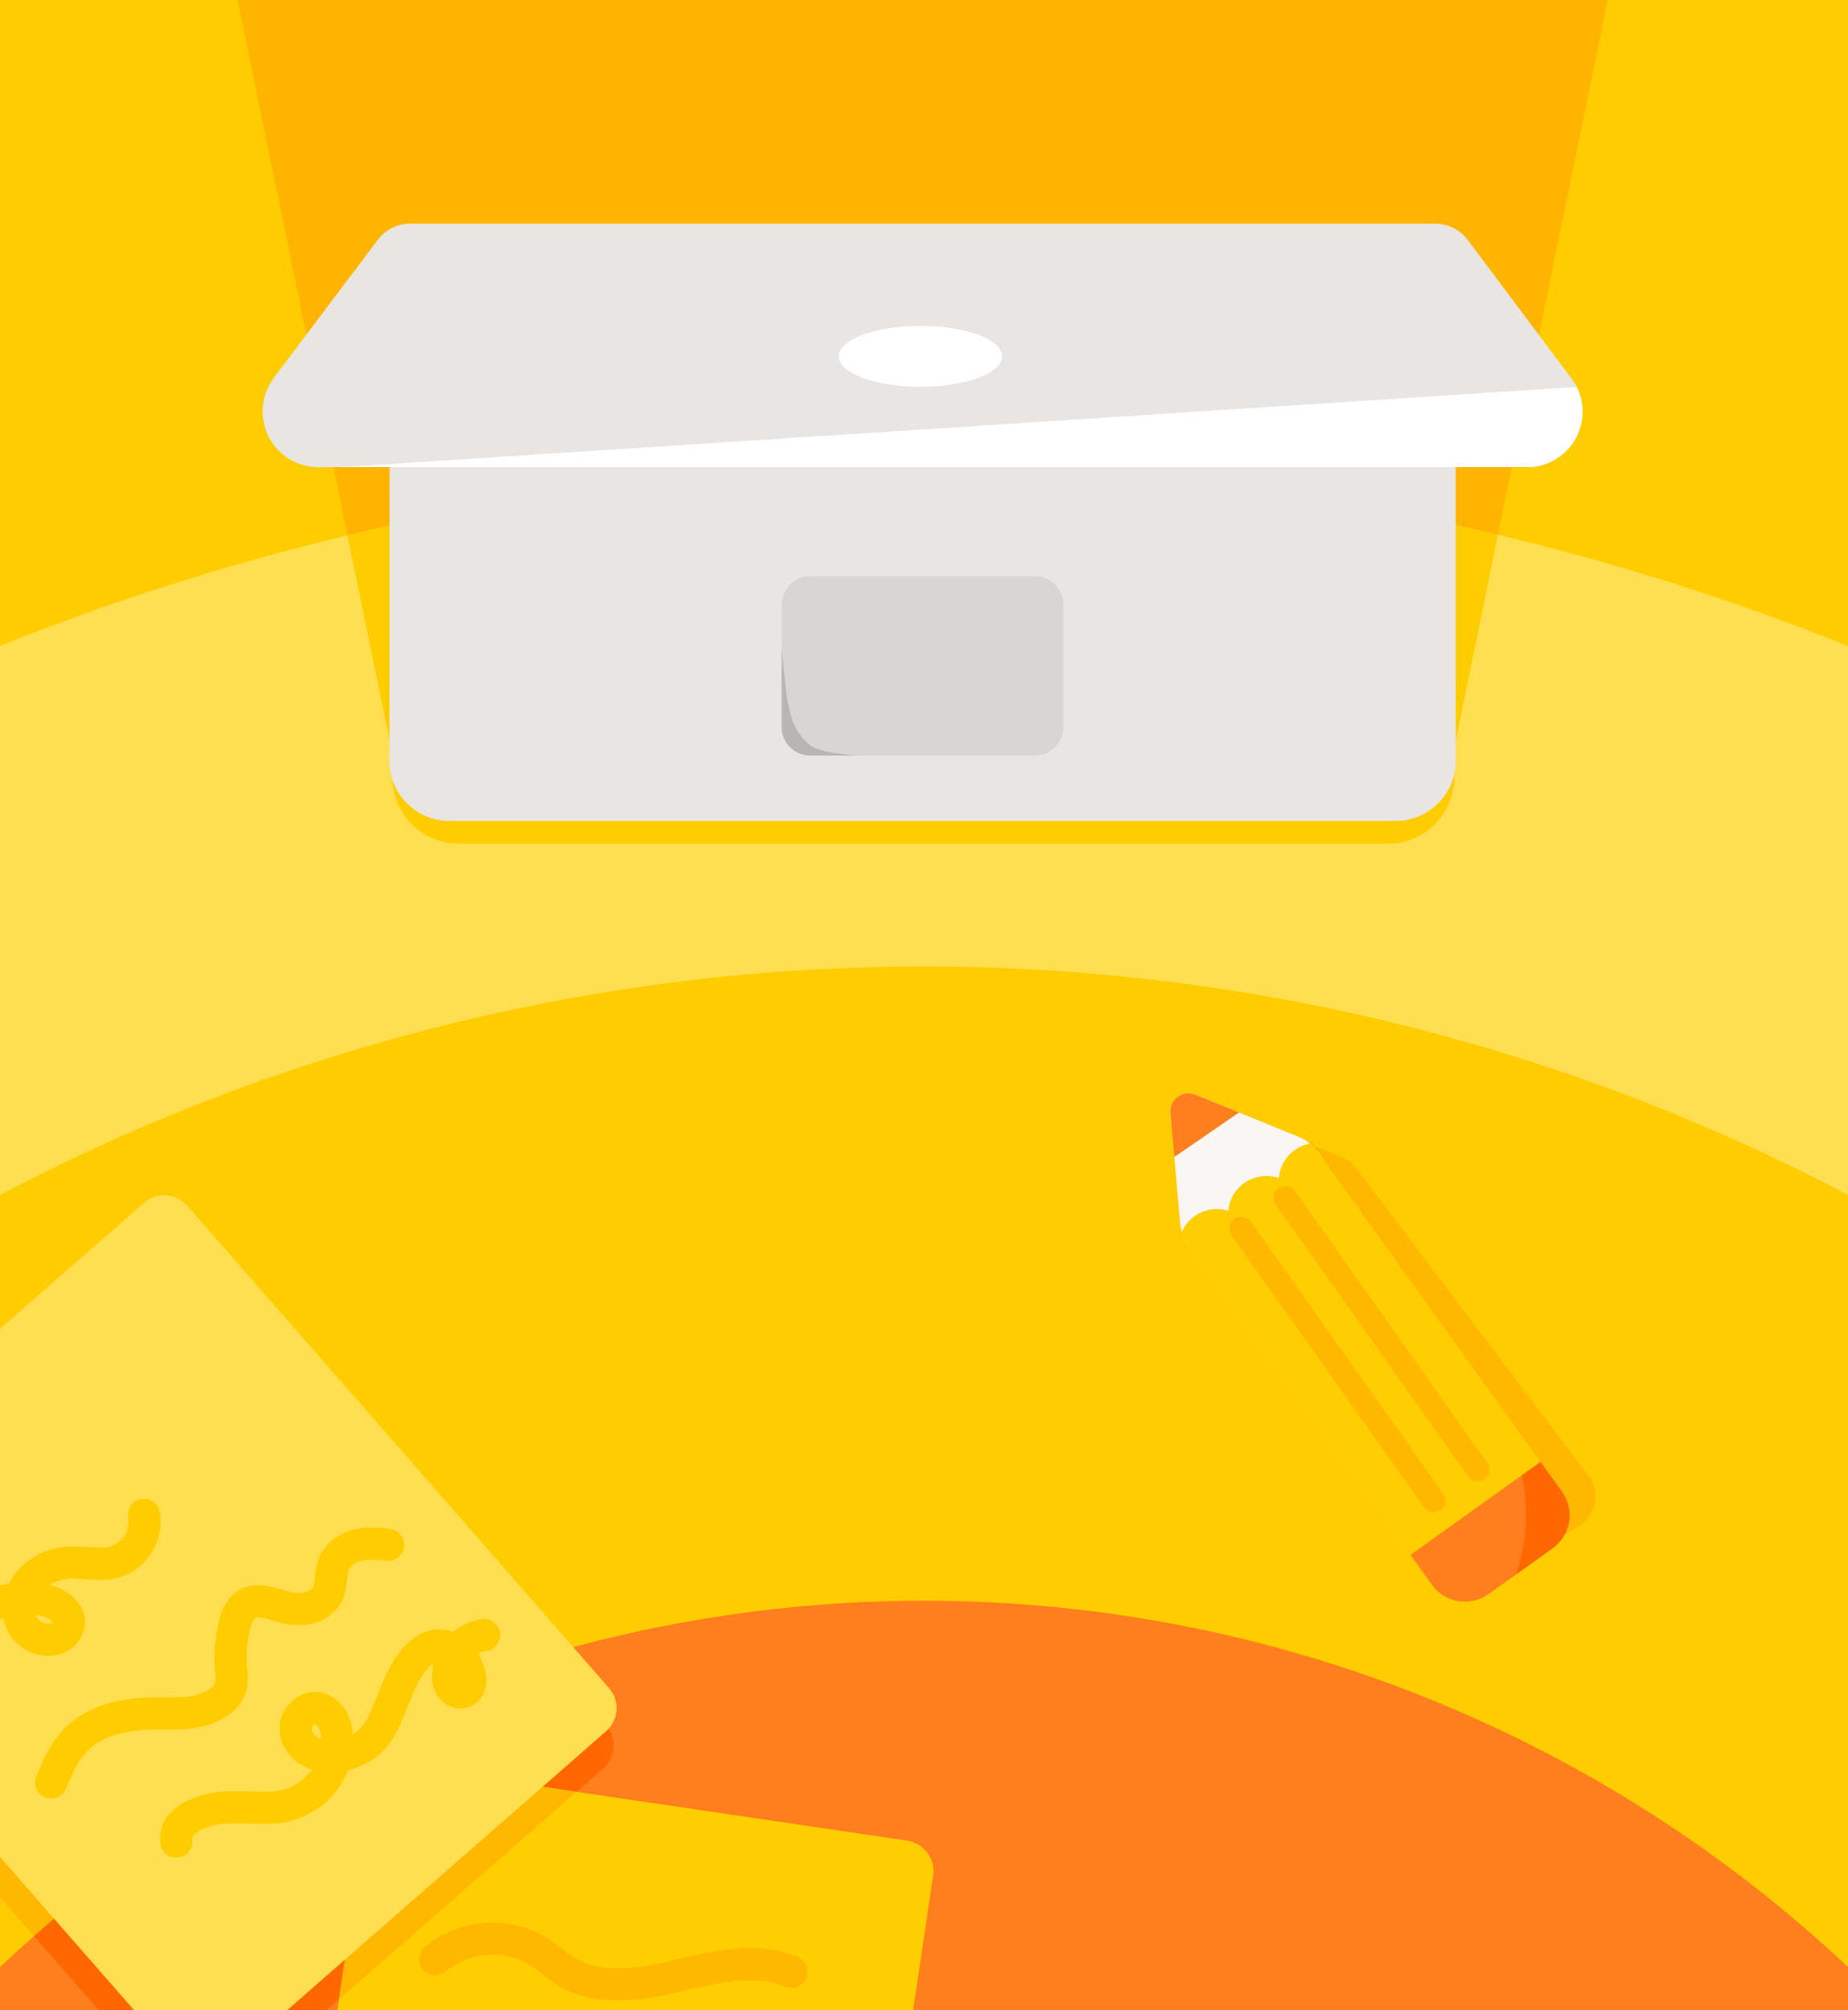 <svg xmlns="http://www.w3.org/2000/svg" xmlns:xlink="http://www.w3.org/1999/xlink" version="1.1" id="Layer_1" x="0px" y="0px" viewBox="0 0 570 620" style="enable-background:new 0 0 570 620;" xml:space="preserve"><style type="text/css">
	.st0{fill:#FFCC00;}
	.st1{clip-path:url(#SVGID_2_);}
	.st2{fill:#FFB500;}
	.st3{fill:#FFDF4F;}
	.st4{clip-path:url(#SVGID_4_);}
	.st5{fill:#FFB700;}
	.st6{fill:#FF7E1D;}
	.st7{fill:#E8E5E2;}
	.st8{fill:#D8D5D3;}
	.st9{fill:#FFFFFF;}
	.st10{clip-path:url(#SVGID_6_);}
	.st11{fill:#FF6700;}
	.st12{fill:#FFCE00;}
	.st13{clip-path:url(#SVGID_8_);}
	.st14{fill:none;stroke:#FFCC00;stroke-width:9.91;stroke-linecap:round;stroke-miterlimit:10;}
	.st15{clip-path:url(#SVGID_10_);}
	.st16{clip-path:url(#SVGID_12_);}
	.st17{fill:#B8B5B3;}
	.st18{fill:none;stroke:#FFB700;stroke-width:9.91;stroke-linecap:round;stroke-miterlimit:10;}
	.st19{clip-path:url(#SVGID_14_);}
	.st20{clip-path:url(#SVGID_16_);}
	.st21{fill:#FAF6F4;}
	.st22{fill:none;stroke:#FFB700;stroke-width:7.25;stroke-linecap:round;stroke-miterlimit:10;}
	.st23{clip-path:url(#SVGID_18_);}
</style><title>visual-dotcom_article_hero_desktop-mindful_home_office-202000925-kh</title><rect class="st0" width="570" height="620"></rect><g><defs><rect id="SVGID_1_" width="570" height="620"></rect></defs><clipPath id="SVGID_2_"><use xlink:href="#SVGID_1_" style="overflow:visible;"></use></clipPath><g class="st1"><rect x="-148.1" y="-67" class="st0" width="865.3" height="576.9"></rect><polygon class="st2" points="123.7,245.5 45,-137.7 531.5,-173.5 445.5,245.5   "></polygon><circle class="st3" cx="285" cy="909.6" r="765.4"></circle><g><defs><circle id="SVGID_3_" cx="285" cy="909.6" r="765.4"></circle></defs><clipPath id="SVGID_4_"><use xlink:href="#SVGID_3_" style="overflow:visible;"></use></clipPath><g class="st4"><polygon class="st0" points="123.7,245.5 70.3,-14.4 498.8,-14.4 445.5,245.5     "></polygon></g></g><circle class="st0" cx="285" cy="909.6" r="611.5"></circle><path class="st5" d="M140.1,478.6l-83.3-95.2c-3.5-4-9.5-4.4-13.4-0.9c0,0,0,0,0,0L-74.5,485.6c-3.9,3.5-4.3,9.5-0.9,13.4    L51.5,644l3.2,3.6c3.5,4,9.5,4.4,13.4,0.9c0,0,0,0,0,0l117.9-103c4-3.5,4.4-9.5,0.9-13.5L140.1,478.6z"></path><circle class="st6" cx="285" cy="909.6" r="415.9"></circle><path class="st0" d="M428.2,260.2H141.4c-10,0-18.6-7.3-20.1-17.2l-1-6.4l328.7-2l-0.5,6.6C447.7,251.9,438.9,260.2,428.2,260.2z"></path><path class="st7" d="M120.2,106.6H449l0,0v128.1c0,10.2-8.3,18.5-18.5,18.5H138.6c-10.2,0-18.5-8.3-18.5-18.5    C120.2,234.6,120.2,106.6,120.2,106.6z"></path><path class="st7" d="M126.4,69h316.4c3.9,0,7.6,1.9,9.9,5l32,42.7c5.7,7.6,4.1,18.4-3.5,24c-2.9,2.2-6.5,3.4-10.1,3.4H98.2    c-9.5,0-17.2-7.7-17.2-17.2c0-3.7,1.2-7.3,3.4-10.3L116.5,74C118.8,70.9,122.5,69,126.4,69z"></path><path class="st8" d="M249.9,177.7h69.3c4.9,0,8.8,3.9,8.8,8.8v37.7c0,4.9-3.9,8.8-8.8,8.8h-69.3c-4.9,0-8.8-3.9-8.8-8.8v-37.7    C241.1,181.7,245,177.7,249.9,177.7z"></path><ellipse class="st9" cx="283.9" cy="109.9" rx="25.2" ry="9.4"></ellipse><g><defs><circle id="SVGID_5_" cx="285" cy="909.6" r="415.9"></circle></defs><clipPath id="SVGID_6_"><use xlink:href="#SVGID_5_" style="overflow:visible;"></use></clipPath><g class="st10"><path class="st11" d="M140.1,478.6l-83.3-95.2c-3.5-4-9.5-4.4-13.4-0.9c0,0,0,0,0,0L-74.5,485.6c-3.9,3.5-4.3,9.5-0.9,13.4      L51.5,644l3.2,3.6c3.5,4,9.5,4.4,13.4,0.9c0,0,0,0,0,0l117.9-103c4-3.5,4.4-9.5,0.9-13.5L140.1,478.6z"></path></g></g><path class="st12" d="M269.3,703.7l18.5-125.2c0.8-5.2-2.8-10-8-10.8l-155-22.9c-5.2-0.8-10,2.8-10.8,8L85.8,743.4l-0.7,4.8    c-0.8,5.2,2.8,10,8,10.8L248,781.9c5.2,0.8,10-2.8,10.8-8L269.3,703.7z"></path><g><defs><path id="SVGID_7_" d="M269.3,703.7l18.5-125.2c0.8-5.2-2.8-10-8-10.8l-155-22.9c-5.2-0.8-10,2.8-10.8,8L85.8,743.4l-0.7,4.8      c-0.8,5.2,2.8,10,8,10.8L248,781.9c5.2,0.8,10-2.8,10.8-8L269.3,703.7z"></path></defs><clipPath id="SVGID_8_"><use xlink:href="#SVGID_7_" style="overflow:visible;"></use></clipPath><g class="st13"><path class="st5" d="M140.1,478.6l-83.3-95.2c-3.5-4-9.5-4.4-13.4-0.9c0,0,0,0,0,0L-74.5,485.6c-3.9,3.5-4.3,9.5-0.9,13.4      L51.5,644l3.2,3.6c3.5,4,9.5,4.4,13.4,0.9c0,0,0,0,0,0l117.9-103c4-3.5,4.4-9.5,0.9-13.5L140.1,478.6z"></path></g></g><path class="st3" d="M141.1,467.1l-83.3-95.2c-3.5-4-9.5-4.4-13.4-0.9c0,0,0,0,0,0L-73.6,474.1c-4,3.5-4.4,9.5-0.9,13.5l126.9,145    l3.2,3.6c3.5,4,9.5,4.4,13.4,0.9c0,0,0,0,0,0L186.9,534c4-3.5,4.4-9.5,0.9-13.4c0,0,0,0,0,0L141.1,467.1z"></path><path class="st14" d="M149.3,504.3c-6.3,0.9-11,6.2-11.1,12.5c-0.1,1.4,0.3,2.7,1.1,3.8c0.8,1.1,2.2,1.7,3.6,1.3    c1.1-0.4,1.9-1.5,2.1-2.7c0.2-1.2,0-2.4-0.4-3.5c-1.3-4.2-4.7-8.2-9.1-8.2c-3.4,0-6.4,2.4-8.4,5.2c-3.8,5-5.5,11.2-8.1,16.9    c-1.1,2.8-2.8,5.4-5,7.6c-2.1,1.8-4.6,3.1-7.3,3.8c-3.2,1-6.7,1-9.9-0.2c-3.1-1.3-5.6-4.3-5.6-7.7s3.1-6.6,6.4-6.3    c1.9,0.3,3.5,1.4,4.6,3c1,1.6,1.6,3.4,1.7,5.3c0.5,5.6-1.3,11.2-5.1,15.4c-3.8,4.2-9.1,6.7-14.7,7c-8,0.4-15.8-1.3-23.1,1.9    c-1.8,0.7-3.5,1.8-4.9,3.2c-1.4,1.4-2,3.4-1.7,5.4"></path><path class="st14" d="M119.7,476.5c-3.1-0.6-6.4-0.6-9.5,0.1c-3.1,0.8-6,2.8-7.2,5.7s-0.6,6.5-2,9.4c-1.4,2.4-3.8,4-6.5,4.4    c-2.7,0.3-5.5,0.1-8.1-0.8c-3.3-1-7.1-2.3-10.1-0.6c-2.4,1.4-3.5,4.3-4.1,7c-1.1,4.8-1.4,9.8-0.8,14.8c0.6,5.6-2.9,8.7-8.2,10.6    s-11.2,1.3-16.8,1.4c-8.6,0.2-17.8,2.3-23.6,8.7c-3.2,3.5-5.1,8-7,12.5"></path><path class="st14" d="M-15.8,514.2c0.8-7,4.6-13.4,10.5-17.4c5.9-3.9,13.3-5,20-3c3.5,1,7.2,3.9,6.5,7.4c-0.3,1.1-0.9,2.1-1.7,2.9    c-3.9,3.5-11,1.1-13-3.9s0.4-10.8,4.4-14.2c2.7-2.3,6-3.6,9.5-4c5-0.5,10.1,1.1,14.9-0.2c6.3-1.9,10.2-8.2,9.1-14.6"></path></g></g><g><defs><path id="SVGID_9_" d="M126.4,69h316.4c3.9,0,7.6,1.9,9.9,5l32,42.7c5.7,7.6,4.1,18.4-3.5,24c-2.9,2.2-6.5,3.4-10.1,3.4H98.2    c-9.5,0-17.2-7.7-17.2-17.2c0-3.7,1.2-7.3,3.4-10.3L116.5,74C118.8,70.9,122.5,69,126.4,69z"></path></defs><clipPath id="SVGID_10_"><use xlink:href="#SVGID_9_" style="overflow:visible;"></use></clipPath><g class="st15"><path class="st9" d="M105.1,144.1l461.9-30c0,0-11.7,77.5-21.3,115.4"></path></g></g><g><defs><path id="SVGID_11_" d="M249.9,177.7h69.3c4.9,0,8.8,3.9,8.8,8.8v37.7c0,4.9-3.9,8.8-8.8,8.8h-69.3c-4.9,0-8.8-3.9-8.8-8.8v-37.7    C241.1,181.7,245,177.7,249.9,177.7z"></path></defs><clipPath id="SVGID_12_"><use xlink:href="#SVGID_11_" style="overflow:visible;"></use></clipPath><g class="st16"><path class="st17" d="M241.1,199.6c0,0,0.7,7.9,1.1,11.3c0.3,3.5,0.9,6.9,1.9,10.3c1,3.4,3,6.4,5.7,8.6c3.8,3,16.9,3.3,16.9,3.3    s-20.3,10.4-38,8.3c-0.4,0-0.7-0.2-1-0.4c-0.2-0.3-0.2-0.7-0.1-1.1l5.4-24.7"></path></g></g><path class="st18" d="M134.2,604.3c9.3-7.7,22.4-8.5,32.6-2c2.5,1.7,4.8,3.8,7.4,5.5c10.1,6.4,23.2,4.4,34.8,1.6s24.2-5.9,35.1-1.2"></path><polygon class="st5" points="483.8,447.1 442.7,472.2 375.2,383 416.3,358 "></polygon><path class="st5" d="M483.8,447.1l-41.1,25l-65.4-86.4c-1.4-1.8-2.1-3.9-2.3-6.1l-1.8-30.3c-0.2-3.8,4.1-6.5,8-5l31.6,12.2  c2.3,0.9,4.3,2.3,5.8,4.3L483.8,447.1z"></path><path class="st5" d="M486.5,471l-20.1,12.2c-5.8,3.5-13.7,2.2-17.5-2.9l-6.2-8.2l41.1-25l6.2,8.2C493.9,460.5,492.3,467.5,486.5,471  z"></path><path class="st5" d="M483.8,447.1l-41.1,25l-65.4-86.4c-1.4-1.8-2.1-3.9-2.3-6.1l-1.8-30.3c-0.2-3.8,4.1-6.5,8-5l31.6,12.2  c2.3,0.9,4.3,2.3,5.8,4.3L483.8,447.1z"></path><g><defs><path id="SVGID_13_" d="M483.8,447.1l-41.1,25l-65.4-86.4c-1.4-1.8-2.1-3.9-2.3-6.1l-1.8-30.3c-0.2-3.8,4.1-6.5,8-5l31.6,12.2    c2.3,0.9,4.3,2.3,5.8,4.3L483.8,447.1z"></path></defs><clipPath id="SVGID_14_"><use xlink:href="#SVGID_13_" style="overflow:visible;"></use></clipPath><g class="st19"><polygon class="st5" points="420.8,373.9 355.8,392 359.5,337.8 418,338.7   "></polygon><polygon class="st5" points="405,343.3 363,367.8 365.2,336.4   "></polygon><ellipse transform="matrix(0.998 -7.027879e-02 7.027879e-02 0.998 -26.217 28.087)" class="st5" cx="386" cy="386.6" rx="11.9" ry="10.5"></ellipse><ellipse transform="matrix(0.998 -7.027879e-02 7.027879e-02 0.998 -25.555 29.165)" class="st5" cx="401.7" cy="377.8" rx="11.9" ry="10.5"></ellipse><ellipse transform="matrix(0.998 -6.982913e-02 6.982913e-02 0.998 -24.804 30.135)" class="st5" cx="418.6" cy="369.8" rx="11.9" ry="10.6"></ellipse></g></g><rect x="395.1" y="355.2" transform="matrix(0.813 -0.583 0.583 0.813 -163.696 322.479)" class="st2" width="49.3" height="121.4"></rect><path class="st12" d="M475.1,450.8l-40.1,28.7L366.5,384c-1.4-2-2.3-4.3-2.5-6.8l-3-33.9c-0.3-3.1,2-5.8,5.1-6.1  c0.9-0.1,1.8,0.1,2.6,0.4l32,13.1c2.4,1,4.4,2.6,5.9,4.7L475.1,450.8z"></path><path class="st6" d="M435.1,479.6l40.1-28.7l0,0l6.5,9.1c4.1,5.7,2.8,13.5-2.9,17.6l-19.6,14c-5.7,4.1-13.5,2.8-17.6-2.9  L435.1,479.6L435.1,479.6z"></path><g><defs><path id="SVGID_15_" d="M475.1,450.8l-40.1,28.7L366.5,384c-1.4-2-2.3-4.3-2.5-6.8l-3-33.9c-0.3-3.1,2-5.8,5.1-6.1    c0.9-0.1,1.8,0.1,2.6,0.4l32,13.1c2.4,1,4.4,2.6,5.9,4.7L475.1,450.8z"></path></defs><clipPath id="SVGID_16_"><use xlink:href="#SVGID_15_" style="overflow:visible;"></use></clipPath><g class="st20"><polygon class="st21" points="409.5,369.9 345.3,391.4 347,330.5 405.4,330.5   "></polygon><polygon class="st6" points="392.6,335.9 351.7,364.1 352.7,328.9   "></polygon><circle class="st12" cx="375.3" cy="384.7" r="11.8"></circle><circle class="st12" cx="390.6" cy="374.5" r="11.8"></circle><circle class="st12" cx="406.2" cy="364.3" r="11.8"></circle></g></g><line class="st22" x1="382.8" y1="378.9" x2="442.2" y2="462.8"></line><line class="st22" x1="396.4" y1="369.4" x2="455.8" y2="453.3"></line><g><defs><path id="SVGID_17_" d="M435.1,479.6l40.1-28.7l0,0l6.5,9.1c4.1,5.7,2.8,13.5-2.9,17.6l-19.6,14c-5.7,4.1-13.5,2.8-17.6-2.9    L435.1,479.6L435.1,479.6z"></path></defs><clipPath id="SVGID_18_"><use xlink:href="#SVGID_17_" style="overflow:visible;"></use></clipPath><g class="st23"><path class="st11" d="M465.4,443.1c8.1,17.5,6.8,37.9-3.4,54.3c6.5-2.8,14.4-2.7,19.7-7.4c2-1.9,3.7-4.1,4.9-6.6    c4.4-7.7,8-16.1,9-25s-0.9-18.3-6.6-25.2"></path></g></g></svg>